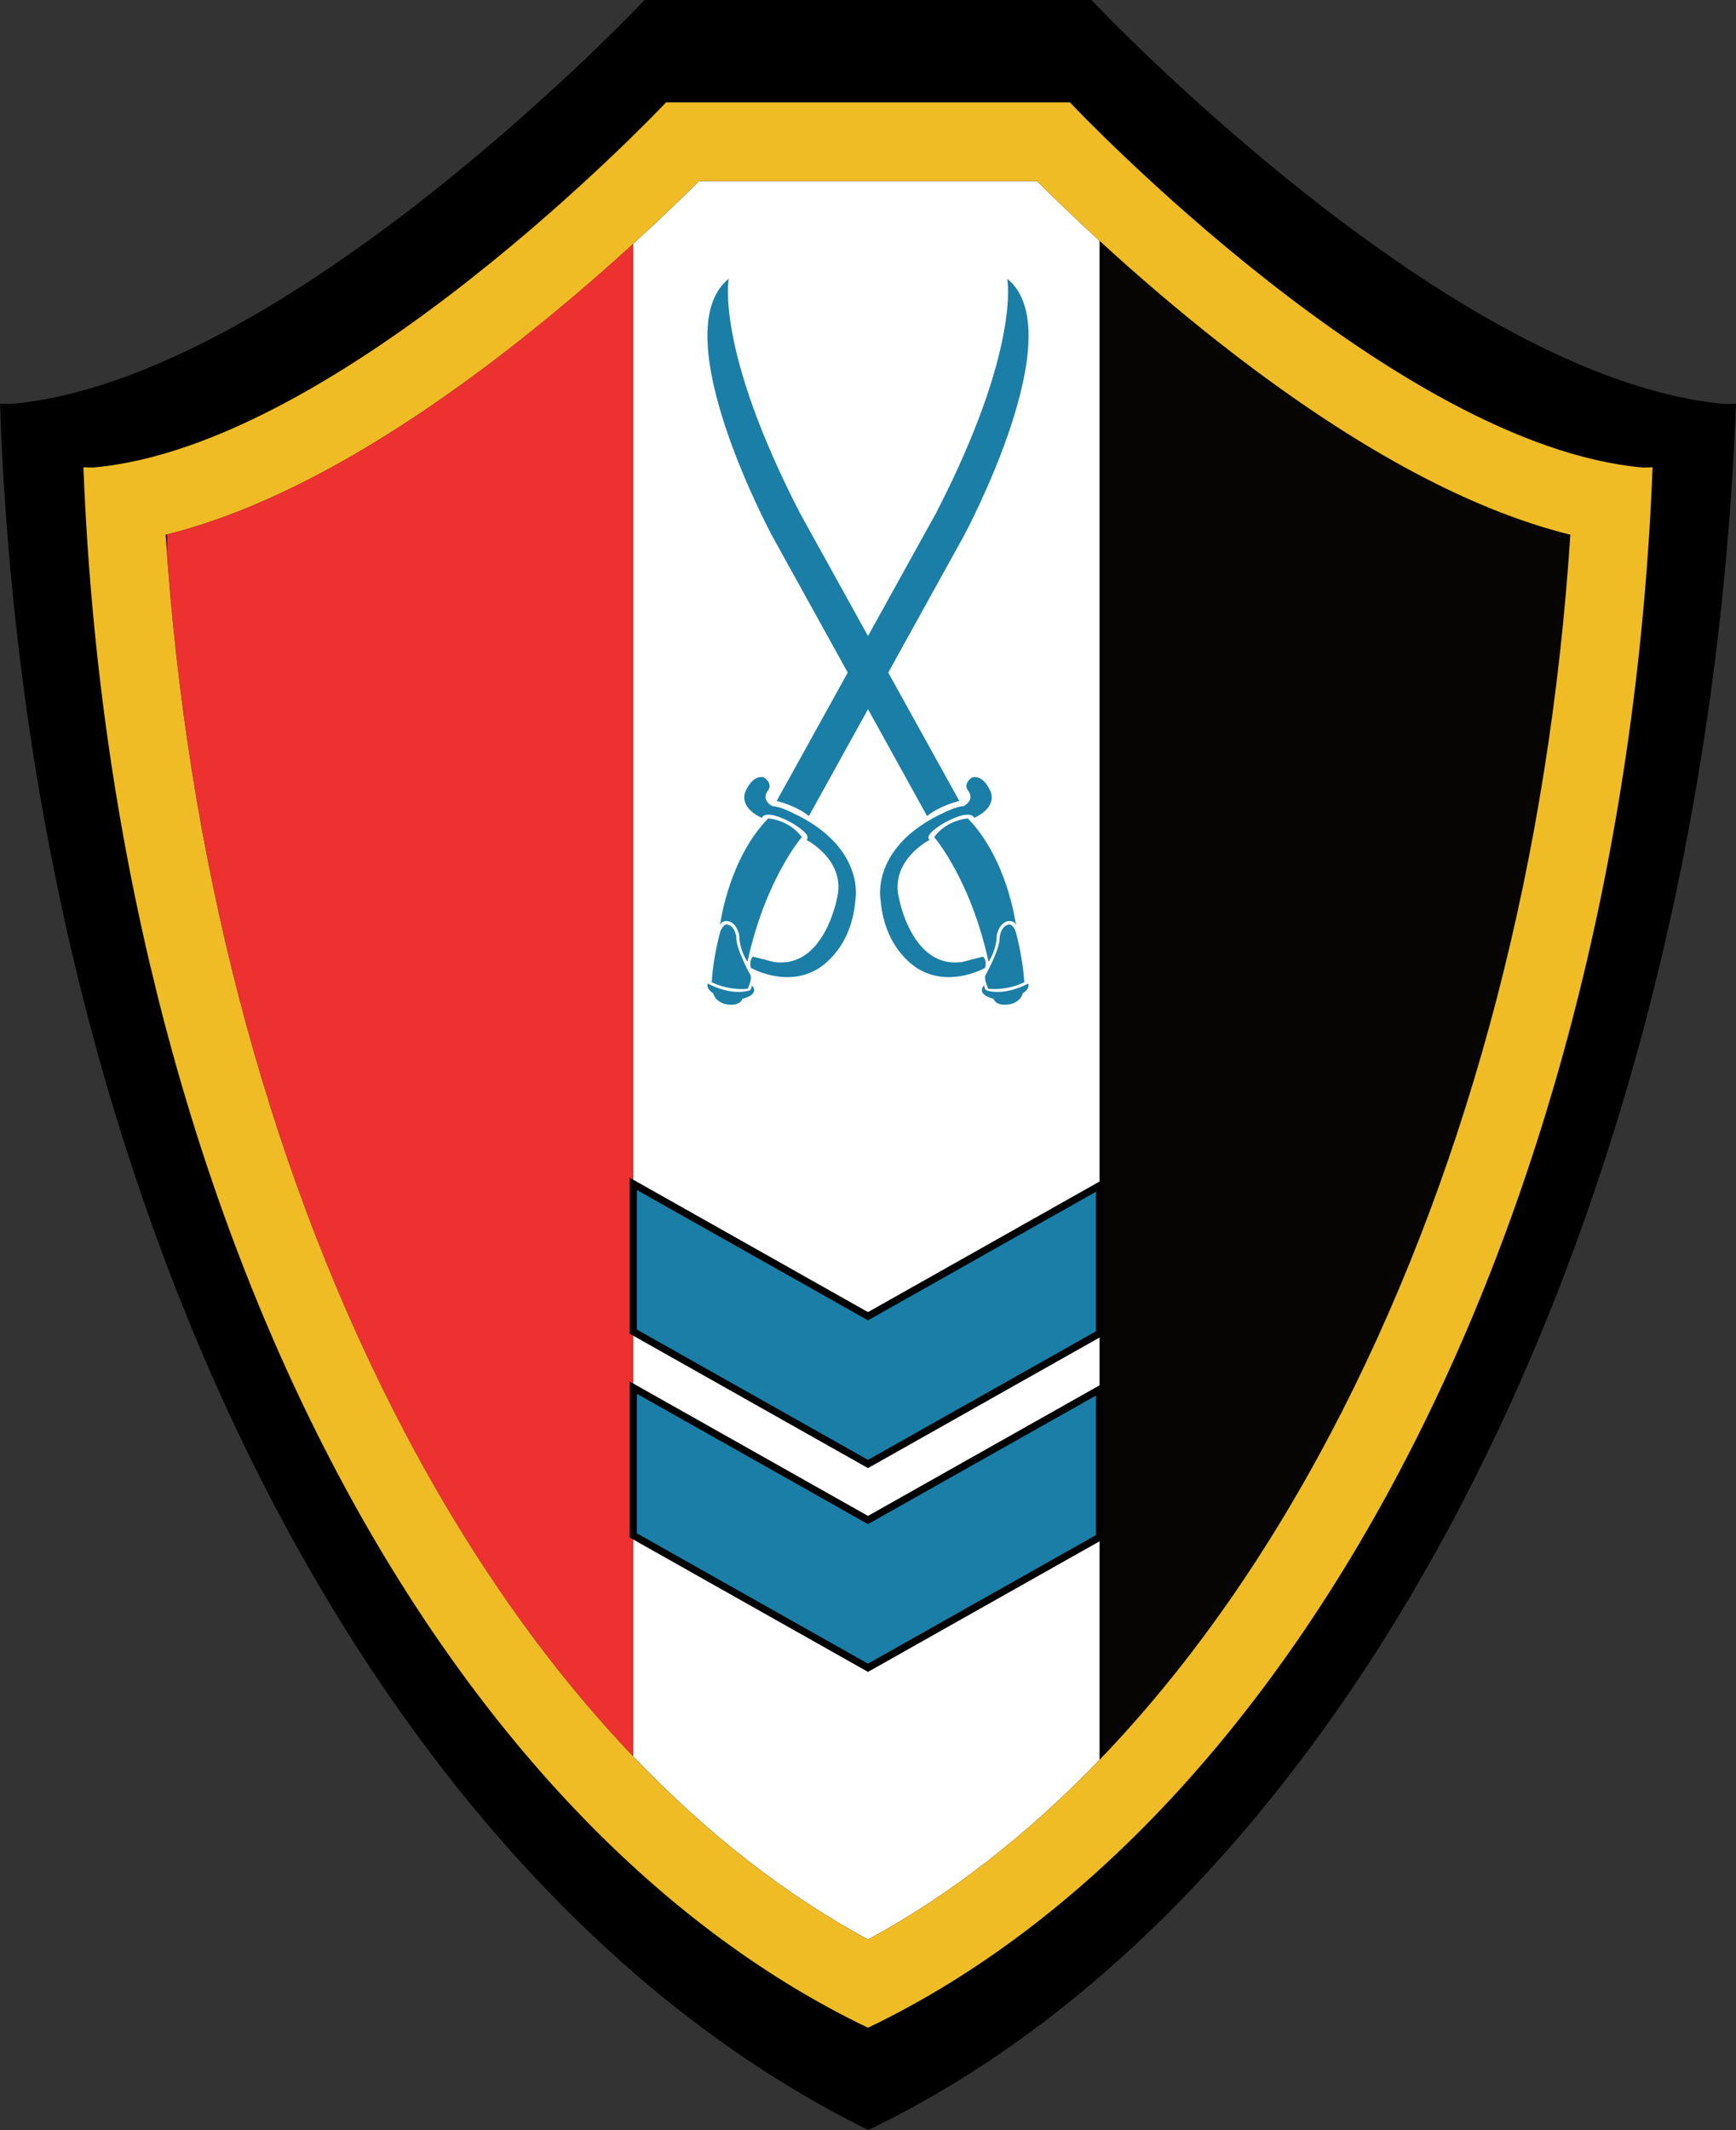 <?xml version="1.0" encoding="UTF-8"?>
<svg xmlns="http://www.w3.org/2000/svg" xmlns:xlink="http://www.w3.org/1999/xlink" width="848.01pt" height="1040pt" viewBox="0 0 848.01 1040" version="1.1">
<rect x="0" y="0" width="848.01" height="1040" fill="#333333" stroke="none"/>
<g id="surface1">
<path style=" stroke:none;fill-rule:nonzero;fill:rgb(0%,0%,0%);fill-opacity:1;" d="M 842.793 197.238 C 842.762 197.238 842.73 197.238 842.695 197.238 C 708.988 185.496 536.75 3.828 533.219 0.09 C 533.223 0.059 533.223 0.031 533.223 0 L 315.012 0 C 315.012 0.031 315.012 0.07 315.016 0.102 L 314.875 0 C 314.875 0 140.418 185.367 5.324 197.238 C 3.539 197.234 1.773 197.152 0 197.102 C 13.801 593.305 185.996 922.852 424.125 1040 C 658.914 927.512 832.605 595.785 848.012 197.109 C 846.273 197.156 844.543 197.238 842.793 197.238 "/>
<path style=" stroke:none;fill-rule:nonzero;fill:rgb(92.499%,19.199%,18.799%);fill-opacity:1;" d="M 304.555 852.562 C 306.148 854.27 307.75 855.941 309.352 857.617 L 309.352 118.992 C 293.645 133.336 274.539 149.934 253.289 166.645 C 189.645 216.699 132.055 248.285 81.582 260.91 L 81.582 270.371 C 92.676 423.777 130.609 567.605 192.199 688.668 C 224.426 752.012 262.227 807.156 304.555 852.562 "/>
<path style=" stroke:none;fill-rule:nonzero;fill:rgb(2.399%,1.999%,1.599%);fill-opacity:1;" d="M 655.809 688.668 C 717.398 567.605 755.336 423.773 766.43 270.367 L 766.43 260.914 C 715.953 248.285 658.367 216.695 594.719 166.645 C 573.469 149.934 554.367 133.336 538.66 118.992 L 538.66 857.617 C 540.262 855.941 541.863 854.27 543.453 852.562 C 585.781 807.156 623.582 752.012 655.809 688.668 "/>
<path style=" stroke:none;fill-rule:nonzero;fill:rgb(100%,100%,100%);fill-opacity:1;" d="M 424.004 946.973 C 463.695 925.527 501.648 896.09 537.121 859.238 L 537.121 117.59 C 524.289 105.828 513.832 95.676 506.523 88.395 L 341.488 88.395 C 333.891 95.961 322.879 106.641 309.352 118.992 L 309.352 857.617 C 345.266 895.219 383.738 925.215 424.004 946.973 "/>
<path style=" stroke:none;fill-rule:nonzero;fill:rgb(93.7%,73.7%,14.499%);fill-opacity:1;" d="M 655.809 688.668 C 623.582 752.012 585.781 807.156 543.453 852.562 C 506.18 892.555 466.066 924.246 424.004 946.973 C 381.945 924.246 341.832 892.555 304.559 852.562 C 262.23 807.156 224.426 752.012 192.199 688.668 C 129.367 565.164 91.137 417.973 80.922 261.082 C 131.555 248.566 189.367 216.914 253.293 166.645 C 292.84 135.543 325.074 104.746 341.488 88.395 L 506.523 88.395 C 522.938 104.746 555.168 135.543 594.719 166.645 C 658.645 216.914 716.453 248.566 767.086 261.082 C 756.875 417.973 718.641 565.164 655.809 688.668 M 802.539 228.262 C 802.512 228.262 802.484 228.262 802.453 228.262 C 681.598 217.648 525.914 53.441 522.723 50.062 C 522.723 50.035 522.723 50.008 522.727 49.98 L 325.285 49.98 C 325.285 50.008 325.285 50.035 325.289 50.062 C 322.098 53.441 166.414 217.648 45.555 228.262 C 45.527 228.262 45.5 228.262 45.469 228.262 C 43.891 228.262 42.324 228.188 40.754 228.145 C 54.676 588.5 211.676 888.344 423.898 990.02 C 423.934 990 423.969 989.98 424.004 989.965 C 424.039 989.98 424.078 990 424.113 990.02 C 636.336 888.344 793.332 588.5 807.258 228.145 C 805.688 228.188 804.121 228.262 802.539 228.262 "/>
<path style=" stroke:none;fill-rule:nonzero;fill:rgb(10.599%,49.399%,65.5%);fill-opacity:1;" d="M 492.023 136.09 C 492.023 136.09 498.781 170.086 457.121 250.75 L 379.398 391.066 C 379.398 391.066 388.836 393.297 395.148 398.445 L 470.871 261.582 C 470.871 261.582 524.426 162.223 492.023 136.09 "/>
<path style=" stroke:none;fill-rule:nonzero;fill:rgb(10.599%,49.399%,65.5%);fill-opacity:1;" d="M 386.559 396.613 C 386.559 396.613 381.051 393.797 377.359 393.625 C 377.359 393.625 371.777 391.059 374.941 386.219 C 374.941 386.219 378.145 383.047 373.121 379.551 C 373.121 379.551 368.141 377.727 364.297 386.105 C 364.297 386.105 360.008 393.656 372.117 399.352 C 372.117 399.352 373.277 394.715 385.93 401.324 C 385.93 401.324 397.176 407.398 393.938 410.094 C 393.938 410.094 413.793 420.176 408.738 439.141 C 408.738 439.141 402.34 473.219 378.047 469.707 L 367.766 467.074 C 367.766 467.074 365.684 469.02 366.875 472.625 C 366.875 472.625 383.219 481.949 398.355 473.691 C 398.355 473.691 415.723 465.395 417.859 439.426 C 417.859 439.426 423.117 413.359 386.559 396.613 "/>
<path style=" stroke:none;fill-rule:nonzero;fill:rgb(10.599%,49.399%,65.5%);fill-opacity:1;" d="M 365.246 482.801 C 365.246 482.801 367.176 478.82 366.785 476.488 C 366.785 476.488 359.469 463.398 359.691 457.777 C 359.691 457.777 359.32 452.254 355.281 451.414 C 355.281 451.414 353.254 450.789 351.758 455.18 C 351.758 455.18 348.328 467.57 347.664 479.57 C 347.664 479.57 355.125 483.684 365.246 482.801 "/>
<path style=" stroke:none;fill-rule:nonzero;fill:rgb(10.599%,49.399%,65.5%);fill-opacity:1;" d="M 367.223 481.055 C 367.203 482.898 366.27 483.531 366.27 483.531 C 356.832 486.527 345.746 480.223 345.746 480.223 C 344.742 482.871 348.363 484.918 348.363 484.918 C 349.516 489.254 354.281 490.27 354.281 490.27 C 361.691 491.73 362.672 487.688 362.672 487.688 C 371.832 485.262 367.223 481.055 367.223 481.055 "/>
<path style=" stroke:none;fill-rule:nonzero;fill:rgb(10.599%,49.399%,65.5%);fill-opacity:1;" d="M 352.059 450.926 C 353.207 449.617 354.938 449.691 354.938 449.691 C 359.855 449.922 361.117 456.602 361.117 456.602 C 361.227 464.309 365.133 469.59 365.133 469.59 C 373.84 429.285 391.676 408.742 391.676 408.742 C 385.461 400.16 375.223 399.617 375.223 399.617 C 356.109 419.215 351.938 450.426 351.938 450.426 C 351.938 450.426 350.914 452.234 352.059 450.926 "/>
<path style=" stroke:none;fill-rule:nonzero;fill:rgb(10.599%,49.399%,65.5%);fill-opacity:1;" d="M 355.984 136.09 C 355.984 136.09 349.227 170.086 390.887 250.75 L 468.609 391.066 C 468.609 391.066 459.176 393.297 452.859 398.445 L 377.141 261.582 C 377.141 261.582 323.586 162.223 355.984 136.09 "/>
<path style=" stroke:none;fill-rule:nonzero;fill:rgb(10.599%,49.399%,65.5%);fill-opacity:1;" d="M 461.449 396.613 C 461.449 396.613 466.961 393.797 470.648 393.625 C 470.648 393.625 476.234 391.059 473.07 386.219 C 473.07 386.219 469.867 383.047 474.887 379.551 C 474.887 379.551 479.867 377.727 483.715 386.105 C 483.715 386.105 488 393.656 475.891 399.352 C 475.891 399.352 474.73 394.715 462.078 401.324 C 462.078 401.324 450.832 407.398 454.07 410.094 C 454.07 410.094 434.219 420.176 439.27 439.141 C 439.27 439.141 445.672 473.219 469.965 469.707 L 480.246 467.074 C 480.246 467.074 482.328 469.02 481.133 472.625 C 481.133 472.625 464.789 481.949 449.652 473.691 C 449.652 473.691 432.285 465.395 430.152 439.426 C 430.152 439.426 424.891 413.359 461.449 396.613 "/>
<path style=" stroke:none;fill-rule:nonzero;fill:rgb(10.599%,49.399%,65.5%);fill-opacity:1;" d="M 482.762 482.801 C 482.762 482.801 480.836 478.82 481.227 476.488 C 481.227 476.488 488.539 463.398 488.32 457.777 C 488.32 457.777 488.691 452.254 492.727 451.414 C 492.727 451.414 494.758 450.789 496.254 455.18 C 496.254 455.18 499.68 467.57 500.348 479.57 C 500.348 479.57 492.887 483.684 482.762 482.801 "/>
<path style=" stroke:none;fill-rule:nonzero;fill:rgb(10.599%,49.399%,65.5%);fill-opacity:1;" d="M 480.785 481.055 C 480.805 482.898 481.742 483.531 481.742 483.531 C 491.18 486.527 502.262 480.223 502.262 480.223 C 503.266 482.871 499.648 484.918 499.648 484.918 C 498.492 489.254 493.727 490.27 493.727 490.27 C 486.32 491.73 485.34 487.688 485.34 487.688 C 476.176 485.262 480.785 481.055 480.785 481.055 "/>
<path style=" stroke:none;fill-rule:nonzero;fill:rgb(10.599%,49.399%,65.5%);fill-opacity:1;" d="M 495.949 450.926 C 494.805 449.617 493.074 449.691 493.074 449.691 C 488.152 449.922 486.891 456.602 486.891 456.602 C 486.785 464.309 482.879 469.59 482.879 469.59 C 474.172 429.285 456.336 408.742 456.336 408.742 C 462.551 400.16 472.785 399.617 472.785 399.617 C 491.898 419.215 496.074 450.426 496.074 450.426 C 496.074 450.426 497.098 452.234 495.949 450.926 "/>
<path style=" stroke:none;fill-rule:nonzero;fill:rgb(10.599%,49.399%,65.5%);fill-opacity:1;" d="M 424.004 642.66 L 309.352 578.027 L 309.352 650.184 L 424.004 714.816 L 537.121 651.051 L 537.121 578.895 "/>
<path style=" stroke:none;fill-rule:nonzero;fill:rgb(0%,0%,0%);fill-opacity:1;" d="M 311.098 649.164 L 424.004 712.812 L 535.375 650.031 L 535.375 581.887 L 424.004 644.664 L 423.148 644.184 L 311.098 581.016 Z M 424.004 716.824 L 307.605 651.203 L 307.605 575.039 L 424.004 640.656 L 538.867 575.906 L 538.867 652.07 "/>
<path style=" stroke:none;fill-rule:nonzero;fill:rgb(10.599%,49.399%,65.5%);fill-opacity:1;" d="M 424.004 742.164 L 309.352 677.531 L 309.352 749.688 L 424.004 814.32 L 537.121 750.555 L 537.121 678.398 "/>
<path style=" stroke:none;fill-rule:nonzero;fill:rgb(0%,0%,0%);fill-opacity:1;" d="M 311.098 748.664 L 424.004 812.316 L 535.375 749.535 L 535.375 681.387 L 424.004 744.168 L 423.148 743.688 L 311.098 680.52 Z M 424.004 816.324 L 423.148 815.844 L 307.605 750.707 L 307.605 674.543 L 424.004 740.16 L 538.867 675.41 L 538.867 751.574 "/>
</g>
</svg>
